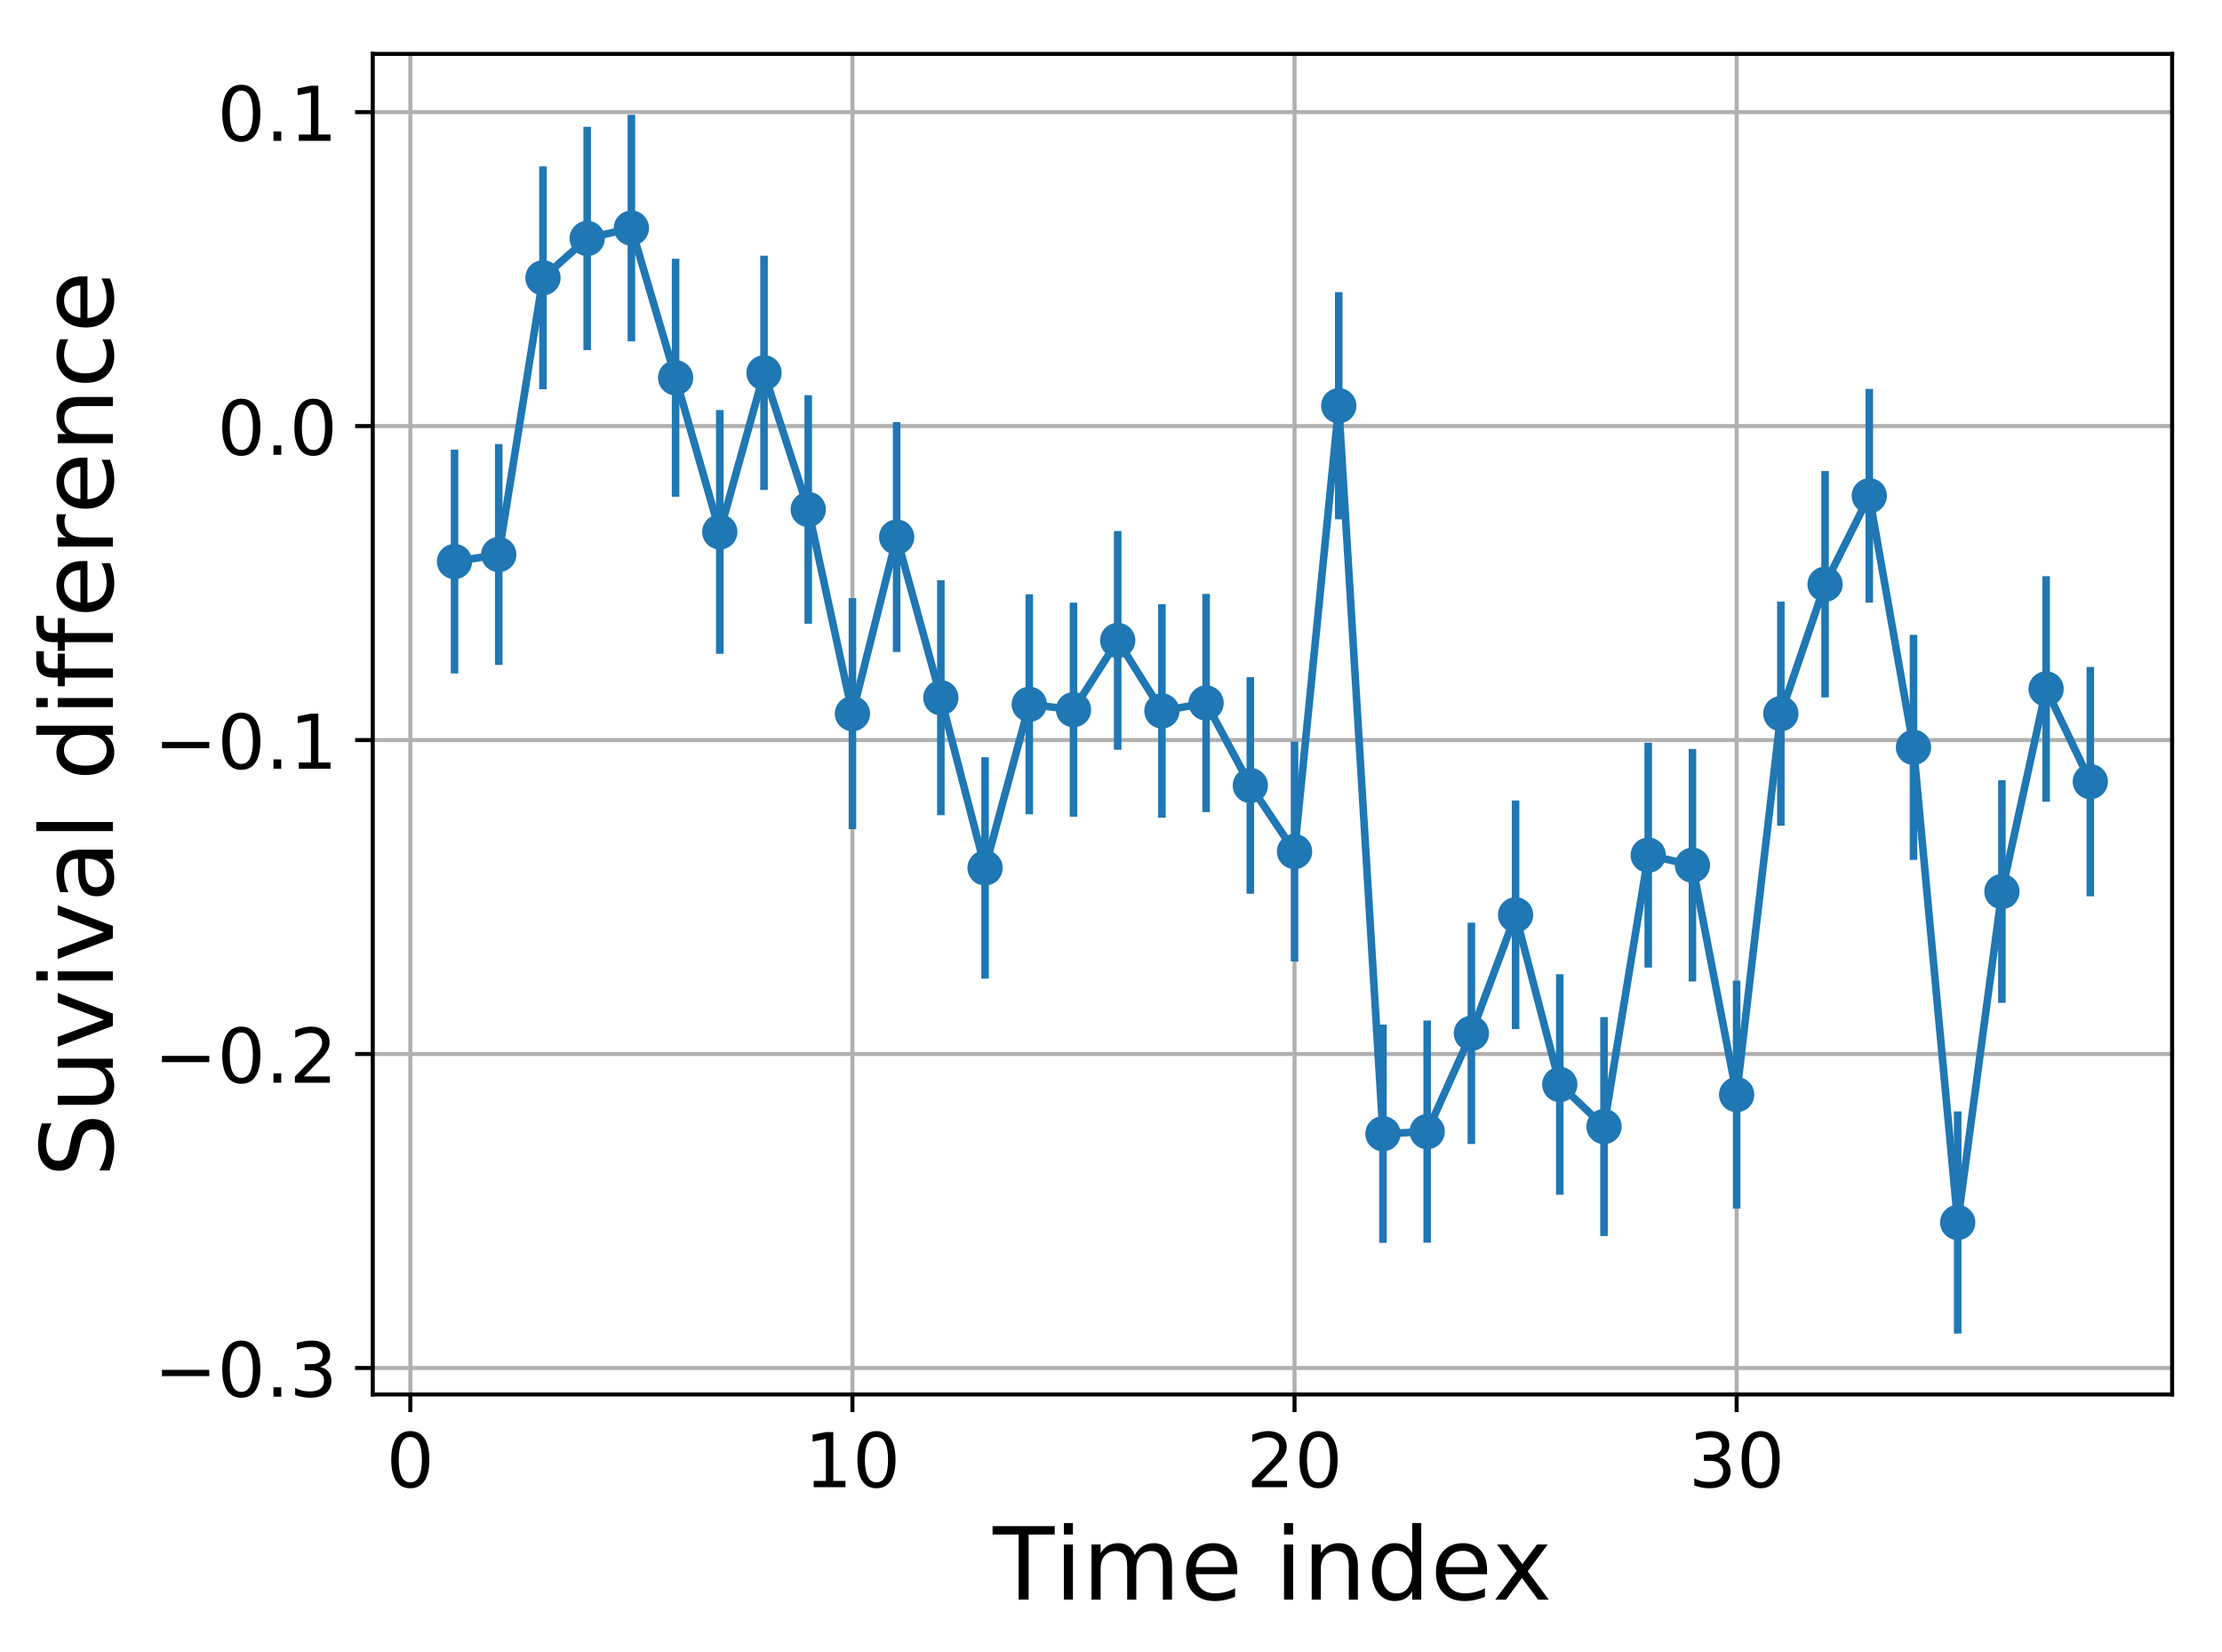 <?xml version="1.0" encoding="utf-8" standalone="no"?>
<!DOCTYPE svg PUBLIC "-//W3C//DTD SVG 1.1//EN"
  "http://www.w3.org/Graphics/SVG/1.1/DTD/svg11.dtd">
<!-- Created with matplotlib (http://matplotlib.org/) -->
<svg height="328pt" version="1.1" viewBox="0 0 441 328" width="441pt" xmlns="http://www.w3.org/2000/svg" xmlns:xlink="http://www.w3.org/1999/xlink">
 <defs>
  <style type="text/css">
*{stroke-linecap:butt;stroke-linejoin:round;}
  </style>
 </defs>
 <g id="figure_1">
  <g id="patch_1">
   <path d="M 0 328.885 
L 441.8 328.885 
L 441.8 0 
L 0 0 
z
" style="fill:none;"/>
  </g>
  <g id="axes_1">
   <g id="patch_2">
    <path d="M 73.98 276.812 
L 431.1 276.812 
L 431.1 10.7 
L 73.98 10.7 
z
" style="fill:none;"/>
   </g>
   <g id="matplotlib.axis_1">
    <g id="xtick_1">
     <g id="line2d_1">
      <path clip-path="url(#p435dcb8a49)" d="M 81.439 276.812 
L 81.439 10.7 
" style="fill:none;stroke:#b0b0b0;stroke-linecap:square;stroke-width:0.8;"/>
     </g>
     <g id="line2d_2">
      <defs>
       <path d="M 0 0 
L 0 3.5 
" id="m005f0a59be" style="stroke:#000000;stroke-width:0.8;"/>
      </defs>
      <g>
       <use style="stroke:#000000;stroke-width:0.8;" x="81.439" xlink:href="#m005f0a59be" y="276.812"/>
      </g>
     </g>
     <g id="text_1">
      <!-- 0 -->
      <defs>
       <path d="M 31.781 66.406 
Q 24.172 66.406 20.328 58.906 
Q 16.5 51.422 16.5 36.375 
Q 16.5 21.391 20.328 13.891 
Q 24.172 6.391 31.781 6.391 
Q 39.453 6.391 43.281 13.891 
Q 47.125 21.391 47.125 36.375 
Q 47.125 51.422 43.281 58.906 
Q 39.453 66.406 31.781 66.406 
z
M 31.781 74.219 
Q 44.047 74.219 50.516 64.516 
Q 56.984 54.828 56.984 36.375 
Q 56.984 17.969 50.516 8.266 
Q 44.047 -1.422 31.781 -1.422 
Q 19.531 -1.422 13.062 8.266 
Q 6.594 17.969 6.594 36.375 
Q 6.594 54.828 13.062 64.516 
Q 19.531 74.219 31.781 74.219 
z
" id="DejaVuSans-30"/>
      </defs>
      <g transform="translate(76.667 295.21)scale(0.15 -0.15)">
       <use xlink:href="#DejaVuSans-30"/>
      </g>
     </g>
    </g>
    <g id="xtick_2">
     <g id="line2d_3">
      <path clip-path="url(#p435dcb8a49)" d="M 169.183 276.812 
L 169.183 10.7 
" style="fill:none;stroke:#b0b0b0;stroke-linecap:square;stroke-width:0.8;"/>
     </g>
     <g id="line2d_4">
      <g>
       <use style="stroke:#000000;stroke-width:0.8;" x="169.183" xlink:href="#m005f0a59be" y="276.812"/>
      </g>
     </g>
     <g id="text_2">
      <!-- 10 -->
      <defs>
       <path d="M 12.406 8.297 
L 28.516 8.297 
L 28.516 63.922 
L 10.984 60.406 
L 10.984 69.391 
L 28.422 72.906 
L 38.281 72.906 
L 38.281 8.297 
L 54.391 8.297 
L 54.391 0 
L 12.406 0 
z
" id="DejaVuSans-31"/>
      </defs>
      <g transform="translate(159.639 295.21)scale(0.15 -0.15)">
       <use xlink:href="#DejaVuSans-31"/>
       <use x="63.623" xlink:href="#DejaVuSans-30"/>
      </g>
     </g>
    </g>
    <g id="xtick_3">
     <g id="line2d_5">
      <path clip-path="url(#p435dcb8a49)" d="M 256.928 276.812 
L 256.928 10.7 
" style="fill:none;stroke:#b0b0b0;stroke-linecap:square;stroke-width:0.8;"/>
     </g>
     <g id="line2d_6">
      <g>
       <use style="stroke:#000000;stroke-width:0.8;" x="256.928" xlink:href="#m005f0a59be" y="276.812"/>
      </g>
     </g>
     <g id="text_3">
      <!-- 20 -->
      <defs>
       <path d="M 19.188 8.297 
L 53.609 8.297 
L 53.609 0 
L 7.328 0 
L 7.328 8.297 
Q 12.938 14.109 22.625 23.891 
Q 32.328 33.688 34.812 36.531 
Q 39.547 41.844 41.422 45.531 
Q 43.312 49.219 43.312 52.781 
Q 43.312 58.594 39.234 62.25 
Q 35.156 65.922 28.609 65.922 
Q 23.969 65.922 18.812 64.312 
Q 13.672 62.703 7.812 59.422 
L 7.812 69.391 
Q 13.766 71.781 18.938 73 
Q 24.125 74.219 28.422 74.219 
Q 39.75 74.219 46.484 68.547 
Q 53.219 62.891 53.219 53.422 
Q 53.219 48.922 51.531 44.891 
Q 49.859 40.875 45.406 35.406 
Q 44.188 33.984 37.641 27.219 
Q 31.109 20.453 19.188 8.297 
z
" id="DejaVuSans-32"/>
      </defs>
      <g transform="translate(247.384 295.21)scale(0.15 -0.15)">
       <use xlink:href="#DejaVuSans-32"/>
       <use x="63.623" xlink:href="#DejaVuSans-30"/>
      </g>
     </g>
    </g>
    <g id="xtick_4">
     <g id="line2d_7">
      <path clip-path="url(#p435dcb8a49)" d="M 344.672 276.812 
L 344.672 10.7 
" style="fill:none;stroke:#b0b0b0;stroke-linecap:square;stroke-width:0.8;"/>
     </g>
     <g id="line2d_8">
      <g>
       <use style="stroke:#000000;stroke-width:0.8;" x="344.672" xlink:href="#m005f0a59be" y="276.812"/>
      </g>
     </g>
     <g id="text_4">
      <!-- 30 -->
      <defs>
       <path d="M 40.578 39.312 
Q 47.656 37.797 51.625 33 
Q 55.609 28.219 55.609 21.188 
Q 55.609 10.406 48.188 4.484 
Q 40.766 -1.422 27.094 -1.422 
Q 22.516 -1.422 17.656 -0.516 
Q 12.797 0.391 7.625 2.203 
L 7.625 11.719 
Q 11.719 9.328 16.594 8.109 
Q 21.484 6.891 26.812 6.891 
Q 36.078 6.891 40.938 10.547 
Q 45.797 14.203 45.797 21.188 
Q 45.797 27.641 41.281 31.266 
Q 36.766 34.906 28.719 34.906 
L 20.219 34.906 
L 20.219 43.016 
L 29.109 43.016 
Q 36.375 43.016 40.234 45.922 
Q 44.094 48.828 44.094 54.297 
Q 44.094 59.906 40.109 62.906 
Q 36.141 65.922 28.719 65.922 
Q 24.656 65.922 20.016 65.031 
Q 15.375 64.156 9.812 62.312 
L 9.812 71.094 
Q 15.438 72.656 20.344 73.438 
Q 25.25 74.219 29.594 74.219 
Q 40.828 74.219 47.359 69.109 
Q 53.906 64.016 53.906 55.328 
Q 53.906 49.266 50.438 45.094 
Q 46.969 40.922 40.578 39.312 
z
" id="DejaVuSans-33"/>
      </defs>
      <g transform="translate(335.128 295.21)scale(0.15 -0.15)">
       <use xlink:href="#DejaVuSans-33"/>
       <use x="63.623" xlink:href="#DejaVuSans-30"/>
      </g>
     </g>
    </g>
    <g id="text_5">
     <!-- Time index -->
     <defs>
      <path d="M -0.297 72.906 
L 61.375 72.906 
L 61.375 64.594 
L 35.5 64.594 
L 35.5 0 
L 25.594 0 
L 25.594 64.594 
L -0.297 64.594 
z
" id="DejaVuSans-54"/>
      <path d="M 9.422 54.688 
L 18.406 54.688 
L 18.406 0 
L 9.422 0 
z
M 9.422 75.984 
L 18.406 75.984 
L 18.406 64.594 
L 9.422 64.594 
z
" id="DejaVuSans-69"/>
      <path d="M 52 44.188 
Q 55.375 50.25 60.062 53.125 
Q 64.75 56 71.094 56 
Q 79.641 56 84.281 50.016 
Q 88.922 44.047 88.922 33.016 
L 88.922 0 
L 79.891 0 
L 79.891 32.719 
Q 79.891 40.578 77.094 44.375 
Q 74.312 48.188 68.609 48.188 
Q 61.625 48.188 57.562 43.547 
Q 53.516 38.922 53.516 30.906 
L 53.516 0 
L 44.484 0 
L 44.484 32.719 
Q 44.484 40.625 41.703 44.406 
Q 38.922 48.188 33.109 48.188 
Q 26.219 48.188 22.156 43.531 
Q 18.109 38.875 18.109 30.906 
L 18.109 0 
L 9.078 0 
L 9.078 54.688 
L 18.109 54.688 
L 18.109 46.188 
Q 21.188 51.219 25.484 53.609 
Q 29.781 56 35.688 56 
Q 41.656 56 45.828 52.969 
Q 50 49.953 52 44.188 
z
" id="DejaVuSans-6d"/>
      <path d="M 56.203 29.594 
L 56.203 25.203 
L 14.891 25.203 
Q 15.484 15.922 20.484 11.062 
Q 25.484 6.203 34.422 6.203 
Q 39.594 6.203 44.453 7.469 
Q 49.312 8.734 54.109 11.281 
L 54.109 2.781 
Q 49.266 0.734 44.188 -0.344 
Q 39.109 -1.422 33.891 -1.422 
Q 20.797 -1.422 13.156 6.188 
Q 5.516 13.812 5.516 26.812 
Q 5.516 40.234 12.766 48.109 
Q 20.016 56 32.328 56 
Q 43.359 56 49.781 48.891 
Q 56.203 41.797 56.203 29.594 
z
M 47.219 32.234 
Q 47.125 39.594 43.094 43.984 
Q 39.062 48.391 32.422 48.391 
Q 24.906 48.391 20.391 44.141 
Q 15.875 39.891 15.188 32.172 
z
" id="DejaVuSans-65"/>
      <path id="DejaVuSans-20"/>
      <path d="M 54.891 33.016 
L 54.891 0 
L 45.906 0 
L 45.906 32.719 
Q 45.906 40.484 42.875 44.328 
Q 39.844 48.188 33.797 48.188 
Q 26.516 48.188 22.312 43.547 
Q 18.109 38.922 18.109 30.906 
L 18.109 0 
L 9.078 0 
L 9.078 54.688 
L 18.109 54.688 
L 18.109 46.188 
Q 21.344 51.125 25.703 53.562 
Q 30.078 56 35.797 56 
Q 45.219 56 50.047 50.172 
Q 54.891 44.344 54.891 33.016 
z
" id="DejaVuSans-6e"/>
      <path d="M 45.406 46.391 
L 45.406 75.984 
L 54.391 75.984 
L 54.391 0 
L 45.406 0 
L 45.406 8.203 
Q 42.578 3.328 38.25 0.953 
Q 33.938 -1.422 27.875 -1.422 
Q 17.969 -1.422 11.734 6.484 
Q 5.516 14.406 5.516 27.297 
Q 5.516 40.188 11.734 48.094 
Q 17.969 56 27.875 56 
Q 33.938 56 38.25 53.625 
Q 42.578 51.266 45.406 46.391 
z
M 14.797 27.297 
Q 14.797 17.391 18.875 11.75 
Q 22.953 6.109 30.078 6.109 
Q 37.203 6.109 41.297 11.75 
Q 45.406 17.391 45.406 27.297 
Q 45.406 37.203 41.297 42.844 
Q 37.203 48.484 30.078 48.484 
Q 22.953 48.484 18.875 42.844 
Q 14.797 37.203 14.797 27.297 
z
" id="DejaVuSans-64"/>
      <path d="M 54.891 54.688 
L 35.109 28.078 
L 55.906 0 
L 45.312 0 
L 29.391 21.484 
L 13.484 0 
L 2.875 0 
L 24.125 28.609 
L 4.688 54.688 
L 15.281 54.688 
L 29.781 35.203 
L 44.281 54.688 
z
" id="DejaVuSans-78"/>
     </defs>
     <g transform="translate(197.053 317.526)scale(0.2 -0.2)">
      <use xlink:href="#DejaVuSans-54"/>
      <use x="61.037" xlink:href="#DejaVuSans-69"/>
      <use x="88.82" xlink:href="#DejaVuSans-6d"/>
      <use x="186.232" xlink:href="#DejaVuSans-65"/>
      <use x="247.756" xlink:href="#DejaVuSans-20"/>
      <use x="279.543" xlink:href="#DejaVuSans-69"/>
      <use x="307.326" xlink:href="#DejaVuSans-6e"/>
      <use x="370.705" xlink:href="#DejaVuSans-64"/>
      <use x="434.182" xlink:href="#DejaVuSans-65"/>
      <use x="495.689" xlink:href="#DejaVuSans-78"/>
     </g>
    </g>
   </g>
   <g id="matplotlib.axis_2">
    <g id="ytick_1">
     <g id="line2d_9">
      <path clip-path="url(#p435dcb8a49)" d="M 73.98 271.545 
L 431.1 271.545 
" style="fill:none;stroke:#b0b0b0;stroke-linecap:square;stroke-width:0.8;"/>
     </g>
     <g id="line2d_10">
      <defs>
       <path d="M 0 0 
L -3.5 0 
" id="mc3ce260a5b" style="stroke:#000000;stroke-width:0.8;"/>
      </defs>
      <g>
       <use style="stroke:#000000;stroke-width:0.8;" x="73.98" xlink:href="#mc3ce260a5b" y="271.545"/>
      </g>
     </g>
     <g id="text_6">
      <!-- −0.3 -->
      <defs>
       <path d="M 10.594 35.5 
L 73.188 35.5 
L 73.188 27.203 
L 10.594 27.203 
z
" id="DejaVuSans-2212"/>
       <path d="M 10.688 12.406 
L 21 12.406 
L 21 0 
L 10.688 0 
z
" id="DejaVuSans-2e"/>
      </defs>
      <g transform="translate(30.556 277.244)scale(0.15 -0.15)">
       <use xlink:href="#DejaVuSans-2212"/>
       <use x="83.789" xlink:href="#DejaVuSans-30"/>
       <use x="147.412" xlink:href="#DejaVuSans-2e"/>
       <use x="179.199" xlink:href="#DejaVuSans-33"/>
      </g>
     </g>
    </g>
    <g id="ytick_2">
     <g id="line2d_11">
      <path clip-path="url(#p435dcb8a49)" d="M 73.98 209.223 
L 431.1 209.223 
" style="fill:none;stroke:#b0b0b0;stroke-linecap:square;stroke-width:0.8;"/>
     </g>
     <g id="line2d_12">
      <g>
       <use style="stroke:#000000;stroke-width:0.8;" x="73.98" xlink:href="#mc3ce260a5b" y="209.223"/>
      </g>
     </g>
     <g id="text_7">
      <!-- −0.2 -->
      <g transform="translate(30.556 214.922)scale(0.15 -0.15)">
       <use xlink:href="#DejaVuSans-2212"/>
       <use x="83.789" xlink:href="#DejaVuSans-30"/>
       <use x="147.412" xlink:href="#DejaVuSans-2e"/>
       <use x="179.199" xlink:href="#DejaVuSans-32"/>
      </g>
     </g>
    </g>
    <g id="ytick_3">
     <g id="line2d_13">
      <path clip-path="url(#p435dcb8a49)" d="M 73.98 146.901 
L 431.1 146.901 
" style="fill:none;stroke:#b0b0b0;stroke-linecap:square;stroke-width:0.8;"/>
     </g>
     <g id="line2d_14">
      <g>
       <use style="stroke:#000000;stroke-width:0.8;" x="73.98" xlink:href="#mc3ce260a5b" y="146.901"/>
      </g>
     </g>
     <g id="text_8">
      <!-- −0.1 -->
      <g transform="translate(30.556 152.6)scale(0.15 -0.15)">
       <use xlink:href="#DejaVuSans-2212"/>
       <use x="83.789" xlink:href="#DejaVuSans-30"/>
       <use x="147.412" xlink:href="#DejaVuSans-2e"/>
       <use x="179.199" xlink:href="#DejaVuSans-31"/>
      </g>
     </g>
    </g>
    <g id="ytick_4">
     <g id="line2d_15">
      <path clip-path="url(#p435dcb8a49)" d="M 73.98 84.58 
L 431.1 84.58 
" style="fill:none;stroke:#b0b0b0;stroke-linecap:square;stroke-width:0.8;"/>
     </g>
     <g id="line2d_16">
      <g>
       <use style="stroke:#000000;stroke-width:0.8;" x="73.98" xlink:href="#mc3ce260a5b" y="84.58"/>
      </g>
     </g>
     <g id="text_9">
      <!-- 0.0 -->
      <g transform="translate(43.126 90.278)scale(0.15 -0.15)">
       <use xlink:href="#DejaVuSans-30"/>
       <use x="63.623" xlink:href="#DejaVuSans-2e"/>
       <use x="95.41" xlink:href="#DejaVuSans-30"/>
      </g>
     </g>
    </g>
    <g id="ytick_5">
     <g id="line2d_17">
      <path clip-path="url(#p435dcb8a49)" d="M 73.98 22.258 
L 431.1 22.258 
" style="fill:none;stroke:#b0b0b0;stroke-linecap:square;stroke-width:0.8;"/>
     </g>
     <g id="line2d_18">
      <g>
       <use style="stroke:#000000;stroke-width:0.8;" x="73.98" xlink:href="#mc3ce260a5b" y="22.258"/>
      </g>
     </g>
     <g id="text_10">
      <!-- 0.1 -->
      <g transform="translate(43.126 27.957)scale(0.15 -0.15)">
       <use xlink:href="#DejaVuSans-30"/>
       <use x="63.623" xlink:href="#DejaVuSans-2e"/>
       <use x="95.41" xlink:href="#DejaVuSans-31"/>
      </g>
     </g>
    </g>
    <g id="text_11">
     <!-- Suvival difference -->
     <defs>
      <path d="M 53.516 70.516 
L 53.516 60.891 
Q 47.906 63.578 42.922 64.891 
Q 37.938 66.219 33.297 66.219 
Q 25.25 66.219 20.875 63.094 
Q 16.5 59.969 16.5 54.203 
Q 16.5 49.359 19.406 46.891 
Q 22.312 44.438 30.422 42.922 
L 36.375 41.703 
Q 47.406 39.594 52.656 34.297 
Q 57.906 29 57.906 20.125 
Q 57.906 9.516 50.797 4.047 
Q 43.703 -1.422 29.984 -1.422 
Q 24.812 -1.422 18.969 -0.25 
Q 13.141 0.922 6.891 3.219 
L 6.891 13.375 
Q 12.891 10.016 18.656 8.297 
Q 24.422 6.594 29.984 6.594 
Q 38.422 6.594 43.016 9.906 
Q 47.609 13.234 47.609 19.391 
Q 47.609 24.75 44.312 27.781 
Q 41.016 30.812 33.5 32.328 
L 27.484 33.5 
Q 16.453 35.688 11.516 40.375 
Q 6.594 45.062 6.594 53.422 
Q 6.594 63.094 13.406 68.656 
Q 20.219 74.219 32.172 74.219 
Q 37.312 74.219 42.625 73.281 
Q 47.953 72.359 53.516 70.516 
z
" id="DejaVuSans-53"/>
      <path d="M 8.5 21.578 
L 8.5 54.688 
L 17.484 54.688 
L 17.484 21.922 
Q 17.484 14.156 20.5 10.266 
Q 23.531 6.391 29.594 6.391 
Q 36.859 6.391 41.078 11.031 
Q 45.312 15.672 45.312 23.688 
L 45.312 54.688 
L 54.297 54.688 
L 54.297 0 
L 45.312 0 
L 45.312 8.406 
Q 42.047 3.422 37.719 1 
Q 33.406 -1.422 27.688 -1.422 
Q 18.266 -1.422 13.375 4.438 
Q 8.5 10.297 8.5 21.578 
z
M 31.109 56 
z
" id="DejaVuSans-75"/>
      <path d="M 2.984 54.688 
L 12.5 54.688 
L 29.594 8.797 
L 46.688 54.688 
L 56.203 54.688 
L 35.688 0 
L 23.484 0 
z
" id="DejaVuSans-76"/>
      <path d="M 34.281 27.484 
Q 23.391 27.484 19.188 25 
Q 14.984 22.516 14.984 16.5 
Q 14.984 11.719 18.141 8.906 
Q 21.297 6.109 26.703 6.109 
Q 34.188 6.109 38.703 11.406 
Q 43.219 16.703 43.219 25.484 
L 43.219 27.484 
z
M 52.203 31.203 
L 52.203 0 
L 43.219 0 
L 43.219 8.297 
Q 40.141 3.328 35.547 0.953 
Q 30.953 -1.422 24.312 -1.422 
Q 15.922 -1.422 10.953 3.297 
Q 6 8.016 6 15.922 
Q 6 25.141 12.172 29.828 
Q 18.359 34.516 30.609 34.516 
L 43.219 34.516 
L 43.219 35.406 
Q 43.219 41.609 39.141 45 
Q 35.062 48.391 27.688 48.391 
Q 23 48.391 18.547 47.266 
Q 14.109 46.141 10.016 43.891 
L 10.016 52.203 
Q 14.938 54.109 19.578 55.047 
Q 24.219 56 28.609 56 
Q 40.484 56 46.344 49.844 
Q 52.203 43.703 52.203 31.203 
z
" id="DejaVuSans-61"/>
      <path d="M 9.422 75.984 
L 18.406 75.984 
L 18.406 0 
L 9.422 0 
z
" id="DejaVuSans-6c"/>
      <path d="M 37.109 75.984 
L 37.109 68.5 
L 28.516 68.5 
Q 23.688 68.5 21.797 66.547 
Q 19.922 64.594 19.922 59.516 
L 19.922 54.688 
L 34.719 54.688 
L 34.719 47.703 
L 19.922 47.703 
L 19.922 0 
L 10.891 0 
L 10.891 47.703 
L 2.297 47.703 
L 2.297 54.688 
L 10.891 54.688 
L 10.891 58.5 
Q 10.891 67.625 15.141 71.797 
Q 19.391 75.984 28.609 75.984 
z
" id="DejaVuSans-66"/>
      <path d="M 41.109 46.297 
Q 39.594 47.172 37.812 47.578 
Q 36.031 48 33.891 48 
Q 26.266 48 22.188 43.047 
Q 18.109 38.094 18.109 28.812 
L 18.109 0 
L 9.078 0 
L 9.078 54.688 
L 18.109 54.688 
L 18.109 46.188 
Q 20.953 51.172 25.484 53.578 
Q 30.031 56 36.531 56 
Q 37.453 56 38.578 55.875 
Q 39.703 55.766 41.062 55.516 
z
" id="DejaVuSans-72"/>
      <path d="M 48.781 52.594 
L 48.781 44.188 
Q 44.969 46.297 41.141 47.344 
Q 37.312 48.391 33.406 48.391 
Q 24.656 48.391 19.812 42.844 
Q 14.984 37.312 14.984 27.297 
Q 14.984 17.281 19.812 11.734 
Q 24.656 6.203 33.406 6.203 
Q 37.312 6.203 41.141 7.25 
Q 44.969 8.297 48.781 10.406 
L 48.781 2.094 
Q 45.016 0.344 40.984 -0.531 
Q 36.969 -1.422 32.422 -1.422 
Q 20.062 -1.422 12.781 6.344 
Q 5.516 14.109 5.516 27.297 
Q 5.516 40.672 12.859 48.328 
Q 20.219 56 33.016 56 
Q 37.156 56 41.109 55.141 
Q 45.062 54.297 48.781 52.594 
z
" id="DejaVuSans-63"/>
     </defs>
     <g transform="translate(22.397 233.712)rotate(-90)scale(0.2 -0.2)">
      <use xlink:href="#DejaVuSans-53"/>
      <use x="63.477" xlink:href="#DejaVuSans-75"/>
      <use x="126.855" xlink:href="#DejaVuSans-76"/>
      <use x="186.035" xlink:href="#DejaVuSans-69"/>
      <use x="213.818" xlink:href="#DejaVuSans-76"/>
      <use x="272.998" xlink:href="#DejaVuSans-61"/>
      <use x="334.277" xlink:href="#DejaVuSans-6c"/>
      <use x="362.061" xlink:href="#DejaVuSans-20"/>
      <use x="393.848" xlink:href="#DejaVuSans-64"/>
      <use x="457.324" xlink:href="#DejaVuSans-69"/>
      <use x="485.107" xlink:href="#DejaVuSans-66"/>
      <use x="520.312" xlink:href="#DejaVuSans-66"/>
      <use x="555.518" xlink:href="#DejaVuSans-65"/>
      <use x="617.041" xlink:href="#DejaVuSans-72"/>
      <use x="658.123" xlink:href="#DejaVuSans-65"/>
      <use x="719.646" xlink:href="#DejaVuSans-6e"/>
      <use x="783.025" xlink:href="#DejaVuSans-63"/>
      <use x="838.006" xlink:href="#DejaVuSans-65"/>
     </g>
    </g>
   </g>
   <g id="LineCollection_1">
    <path clip-path="url(#p435dcb8a49)" d="M 90.213 133.672 
L 90.213 89.262 
" style="fill:none;stroke:#1f77b4;stroke-width:1.5;"/>
    <path clip-path="url(#p435dcb8a49)" d="M 98.988 131.994 
L 98.988 88.152 
" style="fill:none;stroke:#1f77b4;stroke-width:1.5;"/>
    <path clip-path="url(#p435dcb8a49)" d="M 107.762 77.261 
L 107.762 33.031 
" style="fill:none;stroke:#1f77b4;stroke-width:1.5;"/>
    <path clip-path="url(#p435dcb8a49)" d="M 116.537 69.504 
L 116.537 25.161 
" style="fill:none;stroke:#1f77b4;stroke-width:1.5;"/>
    <path clip-path="url(#p435dcb8a49)" d="M 125.311 67.757 
L 125.311 22.796 
" style="fill:none;stroke:#1f77b4;stroke-width:1.5;"/>
    <path clip-path="url(#p435dcb8a49)" d="M 134.085 98.613 
L 134.085 51.365 
" style="fill:none;stroke:#1f77b4;stroke-width:1.5;"/>
    <path clip-path="url(#p435dcb8a49)" d="M 142.86 129.782 
L 142.86 81.392 
" style="fill:none;stroke:#1f77b4;stroke-width:1.5;"/>
    <path clip-path="url(#p435dcb8a49)" d="M 151.634 97.258 
L 151.634 50.757 
" style="fill:none;stroke:#1f77b4;stroke-width:1.5;"/>
    <path clip-path="url(#p435dcb8a49)" d="M 160.409 123.811 
L 160.409 78.436 
" style="fill:none;stroke:#1f77b4;stroke-width:1.5;"/>
    <path clip-path="url(#p435dcb8a49)" d="M 169.183 164.58 
L 169.183 118.741 
" style="fill:none;stroke:#1f77b4;stroke-width:1.5;"/>
    <path clip-path="url(#p435dcb8a49)" d="M 177.958 129.436 
L 177.958 83.785 
" style="fill:none;stroke:#1f77b4;stroke-width:1.5;"/>
    <path clip-path="url(#p435dcb8a49)" d="M 186.732 161.815 
L 186.732 115.195 
" style="fill:none;stroke:#1f77b4;stroke-width:1.5;"/>
    <path clip-path="url(#p435dcb8a49)" d="M 195.507 194.249 
L 195.507 150.321 
" style="fill:none;stroke:#1f77b4;stroke-width:1.5;"/>
    <path clip-path="url(#p435dcb8a49)" d="M 204.281 161.636 
L 204.281 117.979 
" style="fill:none;stroke:#1f77b4;stroke-width:1.5;"/>
    <path clip-path="url(#p435dcb8a49)" d="M 213.055 162.133 
L 213.055 119.617 
" style="fill:none;stroke:#1f77b4;stroke-width:1.5;"/>
    <path clip-path="url(#p435dcb8a49)" d="M 221.83 148.838 
L 221.83 105.414 
" style="fill:none;stroke:#1f77b4;stroke-width:1.5;"/>
    <path clip-path="url(#p435dcb8a49)" d="M 230.604 162.317 
L 230.604 119.934 
" style="fill:none;stroke:#1f77b4;stroke-width:1.5;"/>
    <path clip-path="url(#p435dcb8a49)" d="M 239.379 161.211 
L 239.379 117.888 
" style="fill:none;stroke:#1f77b4;stroke-width:1.5;"/>
    <path clip-path="url(#p435dcb8a49)" d="M 248.153 177.406 
L 248.153 134.425 
" style="fill:none;stroke:#1f77b4;stroke-width:1.5;"/>
    <path clip-path="url(#p435dcb8a49)" d="M 256.928 190.855 
L 256.928 147.219 
" style="fill:none;stroke:#1f77b4;stroke-width:1.5;"/>
    <path clip-path="url(#p435dcb8a49)" d="M 265.702 103.086 
L 265.702 57.993 
" style="fill:none;stroke:#1f77b4;stroke-width:1.5;"/>
    <path clip-path="url(#p435dcb8a49)" d="M 274.477 246.719 
L 274.477 203.379 
" style="fill:none;stroke:#1f77b4;stroke-width:1.5;"/>
    <path clip-path="url(#p435dcb8a49)" d="M 283.251 246.681 
L 283.251 202.58 
" style="fill:none;stroke:#1f77b4;stroke-width:1.5;"/>
    <path clip-path="url(#p435dcb8a49)" d="M 292.025 227.08 
L 292.025 183.153 
" style="fill:none;stroke:#1f77b4;stroke-width:1.5;"/>
    <path clip-path="url(#p435dcb8a49)" d="M 300.8 204.284 
L 300.8 158.906 
" style="fill:none;stroke:#1f77b4;stroke-width:1.5;"/>
    <path clip-path="url(#p435dcb8a49)" d="M 309.574 237.161 
L 309.574 193.388 
" style="fill:none;stroke:#1f77b4;stroke-width:1.5;"/>
    <path clip-path="url(#p435dcb8a49)" d="M 318.349 245.357 
L 318.349 201.896 
" style="fill:none;stroke:#1f77b4;stroke-width:1.5;"/>
    <path clip-path="url(#p435dcb8a49)" d="M 327.123 192.069 
L 327.123 147.436 
" style="fill:none;stroke:#1f77b4;stroke-width:1.5;"/>
    <path clip-path="url(#p435dcb8a49)" d="M 335.898 194.832 
L 335.898 148.669 
" style="fill:none;stroke:#1f77b4;stroke-width:1.5;"/>
    <path clip-path="url(#p435dcb8a49)" d="M 344.672 239.913 
L 344.672 194.66 
" style="fill:none;stroke:#1f77b4;stroke-width:1.5;"/>
    <path clip-path="url(#p435dcb8a49)" d="M 353.447 163.913 
L 353.447 119.414 
" style="fill:none;stroke:#1f77b4;stroke-width:1.5;"/>
    <path clip-path="url(#p435dcb8a49)" d="M 362.221 138.436 
L 362.221 93.507 
" style="fill:none;stroke:#1f77b4;stroke-width:1.5;"/>
    <path clip-path="url(#p435dcb8a49)" d="M 370.996 119.63 
L 370.996 77.203 
" style="fill:none;stroke:#1f77b4;stroke-width:1.5;"/>
    <path clip-path="url(#p435dcb8a49)" d="M 379.77 170.693 
L 379.77 126.016 
" style="fill:none;stroke:#1f77b4;stroke-width:1.5;"/>
    <path clip-path="url(#p435dcb8a49)" d="M 388.544 264.716 
L 388.544 220.617 
" style="fill:none;stroke:#1f77b4;stroke-width:1.5;"/>
    <path clip-path="url(#p435dcb8a49)" d="M 397.319 199.079 
L 397.319 154.877 
" style="fill:none;stroke:#1f77b4;stroke-width:1.5;"/>
    <path clip-path="url(#p435dcb8a49)" d="M 406.093 159.124 
L 406.093 114.373 
" style="fill:none;stroke:#1f77b4;stroke-width:1.5;"/>
    <path clip-path="url(#p435dcb8a49)" d="M 414.868 177.921 
L 414.868 132.392 
" style="fill:none;stroke:#1f77b4;stroke-width:1.5;"/>
   </g>
   <g id="line2d_19">
    <path clip-path="url(#p435dcb8a49)" d="M 90.213 111.467 
L 98.988 110.073 
L 107.762 55.146 
L 116.537 47.332 
L 125.311 45.276 
L 134.085 74.989 
L 142.86 105.587 
L 151.634 74.008 
L 160.409 101.124 
L 169.183 141.661 
L 177.958 106.61 
L 186.732 138.505 
L 195.507 172.285 
L 204.281 139.808 
L 213.055 140.875 
L 221.83 127.126 
L 230.604 141.125 
L 239.379 139.549 
L 248.153 155.916 
L 256.928 169.037 
L 265.702 80.54 
L 274.477 225.049 
L 283.251 224.631 
L 292.025 205.116 
L 300.8 181.595 
L 309.574 215.275 
L 318.349 223.627 
L 327.123 169.753 
L 335.898 171.75 
L 344.672 217.287 
L 353.447 141.664 
L 362.221 115.972 
L 370.996 98.416 
L 379.77 148.354 
L 388.544 242.667 
L 397.319 176.978 
L 406.093 136.749 
L 414.868 155.157 
" style="fill:none;stroke:#1f77b4;stroke-linecap:square;stroke-width:1.5;"/>
    <defs>
     <path d="M 0 3 
C 0.796 3 1.559 2.684 2.121 2.121 
C 2.684 1.559 3 0.796 3 0 
C 3 -0.796 2.684 -1.559 2.121 -2.121 
C 1.559 -2.684 0.796 -3 0 -3 
C -0.796 -3 -1.559 -2.684 -2.121 -2.121 
C -2.684 -1.559 -3 -0.796 -3 0 
C -3 0.796 -2.684 1.559 -2.121 2.121 
C -1.559 2.684 -0.796 3 0 3 
z
" id="mcb2457e3ba" style="stroke:#1f77b4;"/>
    </defs>
    <g clip-path="url(#p435dcb8a49)">
     <use style="fill:#1f77b4;stroke:#1f77b4;" x="90.213" xlink:href="#mcb2457e3ba" y="111.467"/>
     <use style="fill:#1f77b4;stroke:#1f77b4;" x="98.988" xlink:href="#mcb2457e3ba" y="110.073"/>
     <use style="fill:#1f77b4;stroke:#1f77b4;" x="107.762" xlink:href="#mcb2457e3ba" y="55.146"/>
     <use style="fill:#1f77b4;stroke:#1f77b4;" x="116.537" xlink:href="#mcb2457e3ba" y="47.332"/>
     <use style="fill:#1f77b4;stroke:#1f77b4;" x="125.311" xlink:href="#mcb2457e3ba" y="45.276"/>
     <use style="fill:#1f77b4;stroke:#1f77b4;" x="134.085" xlink:href="#mcb2457e3ba" y="74.989"/>
     <use style="fill:#1f77b4;stroke:#1f77b4;" x="142.86" xlink:href="#mcb2457e3ba" y="105.587"/>
     <use style="fill:#1f77b4;stroke:#1f77b4;" x="151.634" xlink:href="#mcb2457e3ba" y="74.008"/>
     <use style="fill:#1f77b4;stroke:#1f77b4;" x="160.409" xlink:href="#mcb2457e3ba" y="101.124"/>
     <use style="fill:#1f77b4;stroke:#1f77b4;" x="169.183" xlink:href="#mcb2457e3ba" y="141.661"/>
     <use style="fill:#1f77b4;stroke:#1f77b4;" x="177.958" xlink:href="#mcb2457e3ba" y="106.61"/>
     <use style="fill:#1f77b4;stroke:#1f77b4;" x="186.732" xlink:href="#mcb2457e3ba" y="138.505"/>
     <use style="fill:#1f77b4;stroke:#1f77b4;" x="195.507" xlink:href="#mcb2457e3ba" y="172.285"/>
     <use style="fill:#1f77b4;stroke:#1f77b4;" x="204.281" xlink:href="#mcb2457e3ba" y="139.808"/>
     <use style="fill:#1f77b4;stroke:#1f77b4;" x="213.055" xlink:href="#mcb2457e3ba" y="140.875"/>
     <use style="fill:#1f77b4;stroke:#1f77b4;" x="221.83" xlink:href="#mcb2457e3ba" y="127.126"/>
     <use style="fill:#1f77b4;stroke:#1f77b4;" x="230.604" xlink:href="#mcb2457e3ba" y="141.125"/>
     <use style="fill:#1f77b4;stroke:#1f77b4;" x="239.379" xlink:href="#mcb2457e3ba" y="139.549"/>
     <use style="fill:#1f77b4;stroke:#1f77b4;" x="248.153" xlink:href="#mcb2457e3ba" y="155.916"/>
     <use style="fill:#1f77b4;stroke:#1f77b4;" x="256.928" xlink:href="#mcb2457e3ba" y="169.037"/>
     <use style="fill:#1f77b4;stroke:#1f77b4;" x="265.702" xlink:href="#mcb2457e3ba" y="80.54"/>
     <use style="fill:#1f77b4;stroke:#1f77b4;" x="274.477" xlink:href="#mcb2457e3ba" y="225.049"/>
     <use style="fill:#1f77b4;stroke:#1f77b4;" x="283.251" xlink:href="#mcb2457e3ba" y="224.631"/>
     <use style="fill:#1f77b4;stroke:#1f77b4;" x="292.025" xlink:href="#mcb2457e3ba" y="205.116"/>
     <use style="fill:#1f77b4;stroke:#1f77b4;" x="300.8" xlink:href="#mcb2457e3ba" y="181.595"/>
     <use style="fill:#1f77b4;stroke:#1f77b4;" x="309.574" xlink:href="#mcb2457e3ba" y="215.275"/>
     <use style="fill:#1f77b4;stroke:#1f77b4;" x="318.349" xlink:href="#mcb2457e3ba" y="223.627"/>
     <use style="fill:#1f77b4;stroke:#1f77b4;" x="327.123" xlink:href="#mcb2457e3ba" y="169.753"/>
     <use style="fill:#1f77b4;stroke:#1f77b4;" x="335.898" xlink:href="#mcb2457e3ba" y="171.75"/>
     <use style="fill:#1f77b4;stroke:#1f77b4;" x="344.672" xlink:href="#mcb2457e3ba" y="217.287"/>
     <use style="fill:#1f77b4;stroke:#1f77b4;" x="353.447" xlink:href="#mcb2457e3ba" y="141.664"/>
     <use style="fill:#1f77b4;stroke:#1f77b4;" x="362.221" xlink:href="#mcb2457e3ba" y="115.972"/>
     <use style="fill:#1f77b4;stroke:#1f77b4;" x="370.996" xlink:href="#mcb2457e3ba" y="98.416"/>
     <use style="fill:#1f77b4;stroke:#1f77b4;" x="379.77" xlink:href="#mcb2457e3ba" y="148.354"/>
     <use style="fill:#1f77b4;stroke:#1f77b4;" x="388.544" xlink:href="#mcb2457e3ba" y="242.667"/>
     <use style="fill:#1f77b4;stroke:#1f77b4;" x="397.319" xlink:href="#mcb2457e3ba" y="176.978"/>
     <use style="fill:#1f77b4;stroke:#1f77b4;" x="406.093" xlink:href="#mcb2457e3ba" y="136.749"/>
     <use style="fill:#1f77b4;stroke:#1f77b4;" x="414.868" xlink:href="#mcb2457e3ba" y="155.157"/>
    </g>
   </g>
   <g id="patch_3">
    <path d="M 73.98 276.812 
L 73.98 10.7 
" style="fill:none;stroke:#000000;stroke-linecap:square;stroke-linejoin:miter;stroke-width:0.8;"/>
   </g>
   <g id="patch_4">
    <path d="M 431.1 276.812 
L 431.1 10.7 
" style="fill:none;stroke:#000000;stroke-linecap:square;stroke-linejoin:miter;stroke-width:0.8;"/>
   </g>
   <g id="patch_5">
    <path d="M 73.98 276.812 
L 431.1 276.812 
" style="fill:none;stroke:#000000;stroke-linecap:square;stroke-linejoin:miter;stroke-width:0.8;"/>
   </g>
   <g id="patch_6">
    <path d="M 73.98 10.7 
L 431.1 10.7 
" style="fill:none;stroke:#000000;stroke-linecap:square;stroke-linejoin:miter;stroke-width:0.8;"/>
   </g>
  </g>
 </g>
 <defs>
  <clipPath id="p435dcb8a49">
   <rect height="266.112" width="357.12" x="73.98" y="10.7"/>
  </clipPath>
 </defs>
</svg>

